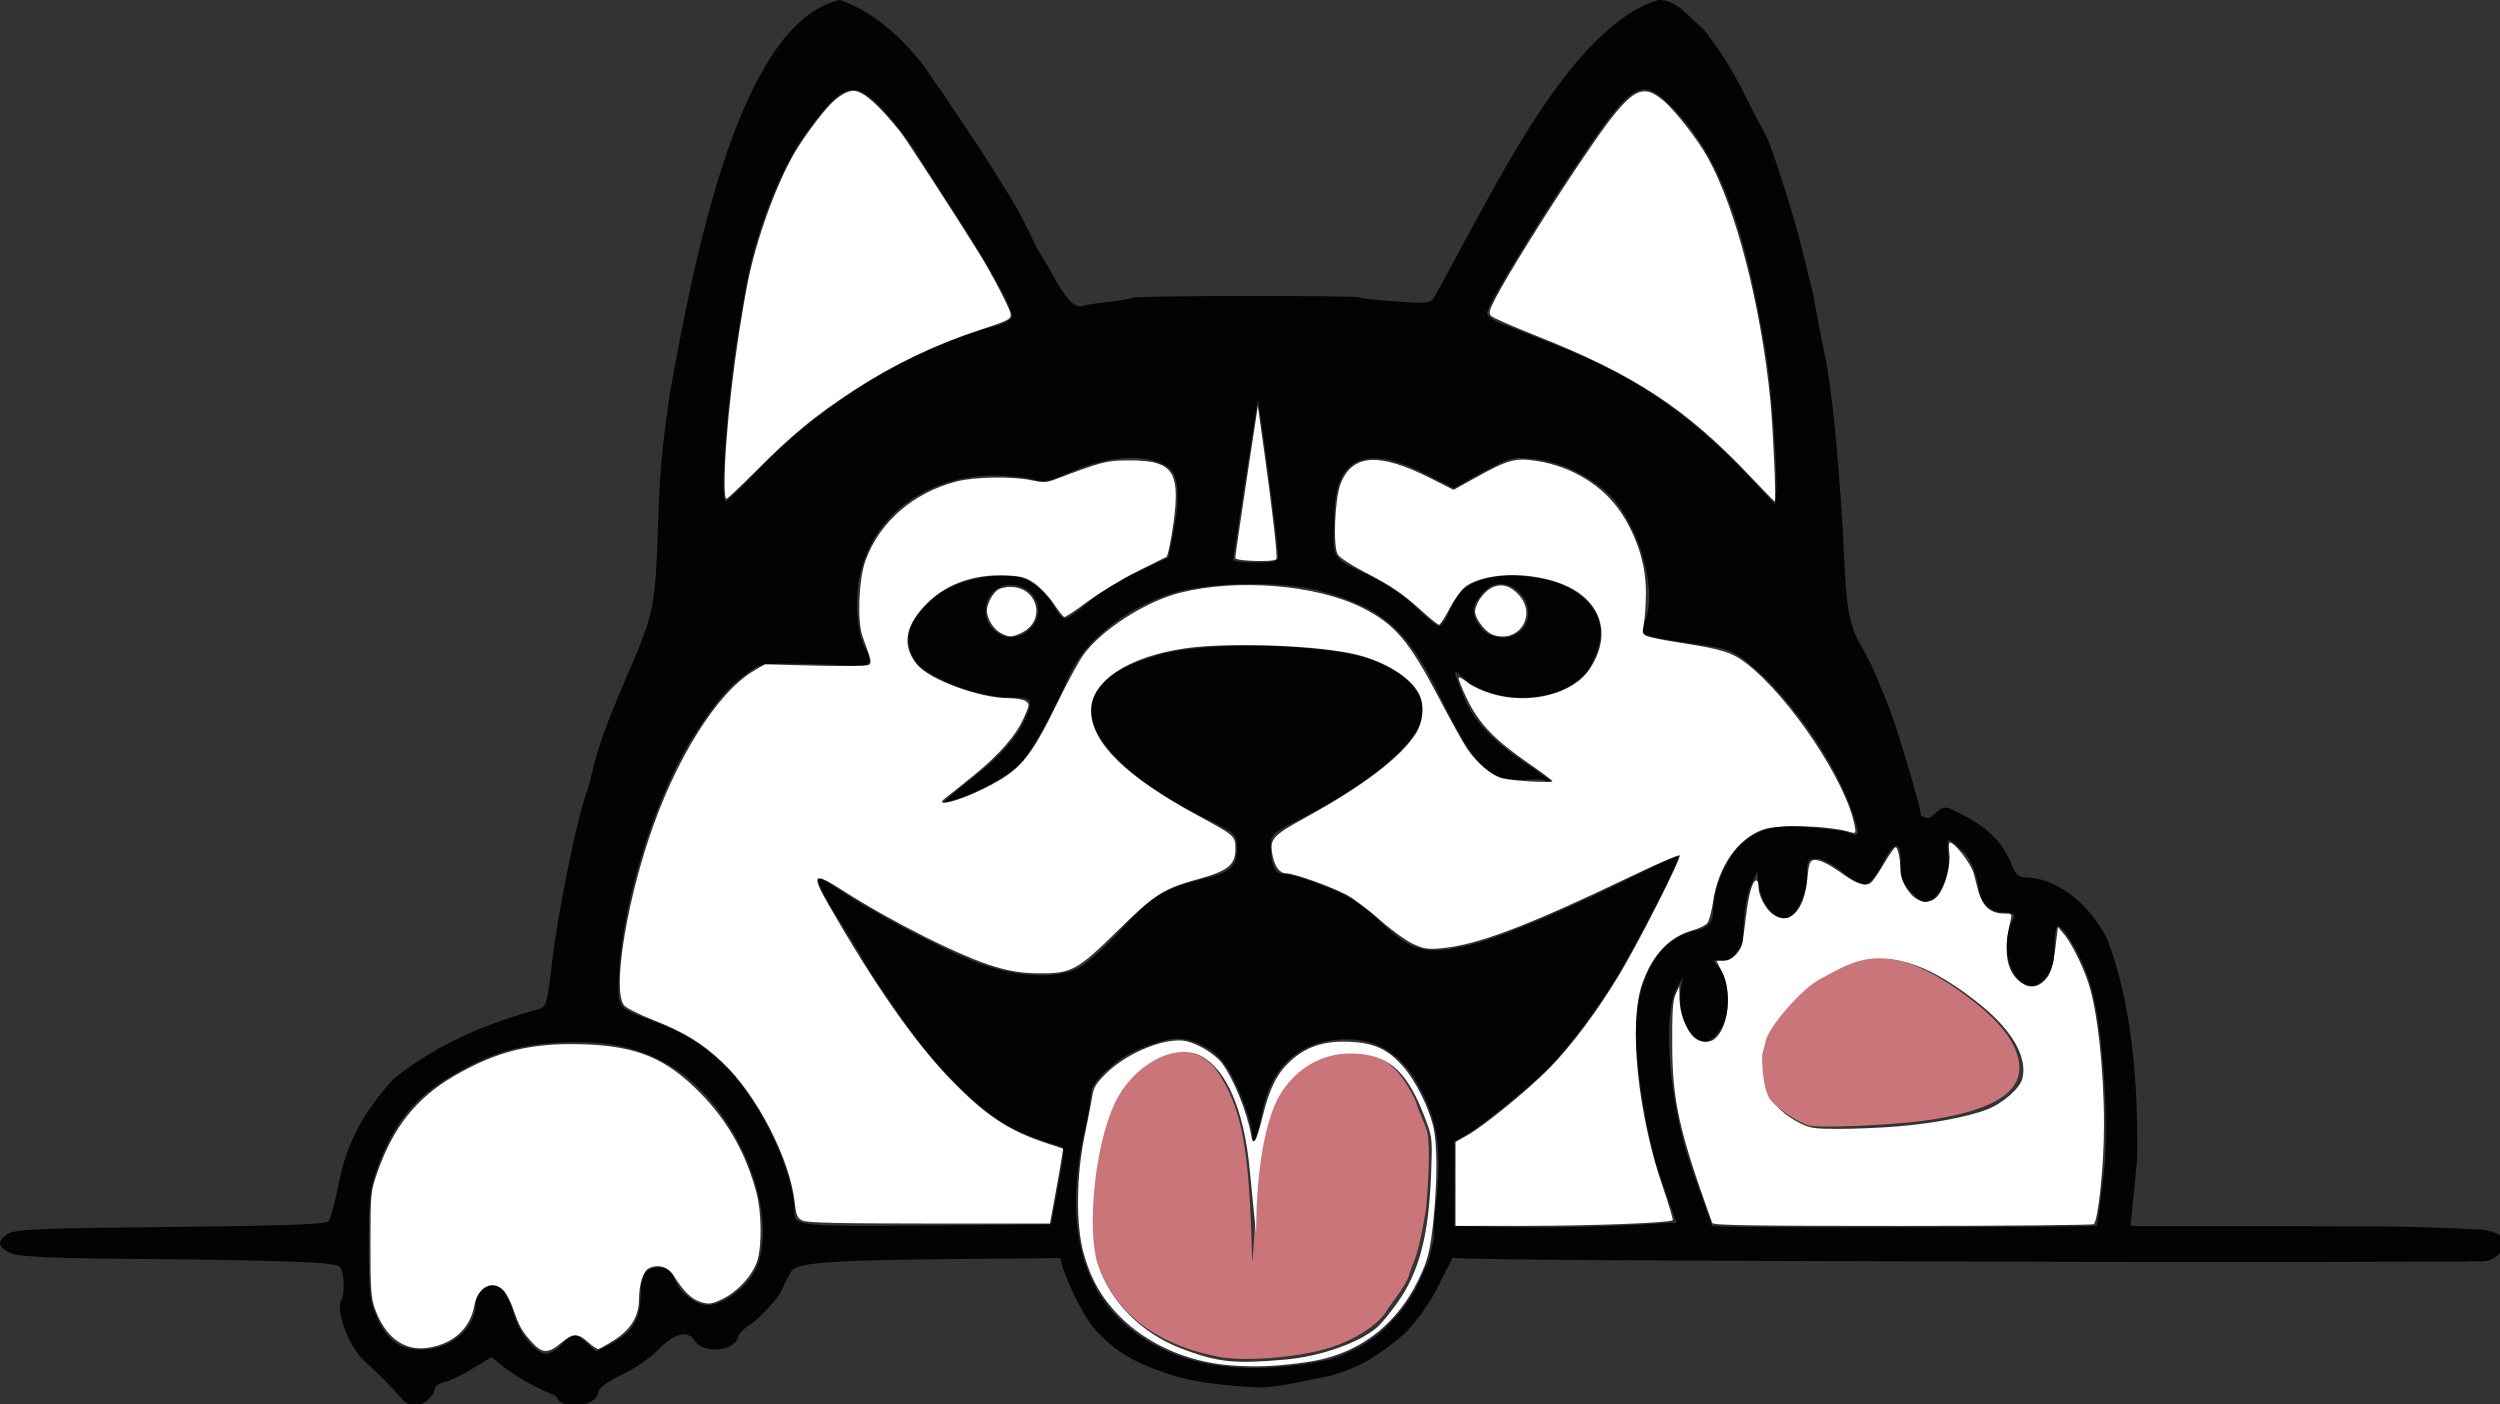 <svg height="99.219mm" viewBox="0 0 176.669 99.219" width="176.669mm" xmlns="http://www.w3.org/2000/svg"><rect x="0" y="0" width="176.669" height="99.219" fill="#333333" stroke="none"/><path d="m223.955 0c-27.261 6.038-39.212 71.232-45.4 105.301-2.4 17.4-2.599 20.299-3.199 38.199-.4 12.3-.999 17.6-2.699 23-3.784 11.681-11.944 25.921-15.102 41-.2 1.1-.7 2.7-1 3.5-2.3 5.5-7.599 31.2-9.199 44.5-1.4 12.5-1.856 13.031-3.5 13.5-14.13 4.011-26.49 8.923-38.801 18.6-7.642 8.348-12.599 16.7-14.799 28.4-.9 4.7-2.101 8.999-2.701 9.699-.9.8-12.499 1.2-42.199 1.5-34.1.3-41.401.601-43.201 1.801-3 2-2.898 3.4.502 5.1 2.2 1.1 10.799 1.501 43.199 1.701 23.1.2 39.575.857 41.4 1.199 2.726.46 3.715.118 4.199 3.199.4 2.6.2 5.402-.5 6.602-1.5 2.8 2.201 12.5 6.201 16.1 3.5 3.1 7.9 7.599 10.1 10.199.9 1 2.399 1.9 3.299 1.9 2 0 5.301-2.8 5.301-4.5 0-.7 1.201-1.6 2.801-2 1.5-.3 4.9-2 7.5-3.6l4.898-3 3.5 2.799c6.691 4.818 9.834 5.785 13.787 7.631 1.183 3.954 10.802 2.803 11.113-.93.4-1.4 2.501-3.001 6.201-4.701 3.1-1.4 7.499-4.4 9.699-6.6 4.1-4.3 7.959-5.722 9.9-2.6 2.254 3.624 10.583 2.989 11.6-1 .173-.678 1.201-2 2.801-3 3.1-1.9 7.62-7.344 8.334-8.6 1.014-1.861 1.364-3.066 2.865-5.6.915-2.097 5.7-3.2 38.4-3.5l33.5-.301.6 2.5c2.416 6.559 6.239 14.272 9.5 17.4 4.028 4.138 7.659 7.371 19.301 11.199 6.491 2.129 15.662 3.013 23.799 3.4 4.972-.045 12.348-1.889 19.201-3.199 4.297-1.477 7.612-2.432 12.898-6.102 2.9-2 6.3-4.7 7.5-6.1 4.083-4.688 3.957-5.183 5.602-7.4 1.3-2 2.8-5 3.5-6.5.65-1.478 2.03-3.57 2.592-5.229 10.615.536 58.811.752 135.807.93 75 .3 132.671.011 135.102 0 2.236-.495 6.529 1.508 9.5-3.701.547-3.435-2.249-4.236-5.801-4.799-14.521-.689-19.2-.9-46.1-.9h-46.1c-1.073-.334-2.081-.231-2.783-.223-.809.008-1.618-.043-2.428-.045-1.629-.095-3.555.055-3.99.068-.5.5-98.2.699-102.6.199-4.315-.384-10.655-1.076-14.801-.801v.002c-1.931.244-23.998 1.5-43.398 1l-11.801-.301v-11.201-11.299l3.199-1.801c4.7-2.8 18.902-14.4 22.602-18.5 5.9-6.4 12.1-14.799 17-22.799 5.8-9.4 17.498-32.3 16.898-32.9-.2-.3-3.999 1.3-8.299 3.5-18.3 9.3-38.8 18.1-47 20-12.2 2.9-15.5 2.099-24.4-6.301-3-2.9-7.5-6.199-10-7.299-5.7-2.7-13.5-5.301-15.9-5.301-2 0-3.1-2.6-3.1-7.6 0-2.8.601-3.301 7.301-6.701 16.9-8.5 30.4-19.2 32.6-26 2.2-6.6-2.2-12.4-12.4-16.5-11.4-4.6-44.6-5.4-57.6-1.5-8.6 2.7-12.101 4.601-15.301 8.301-7.9 9.4 3.501 23.2 29.701 36.1 6.4 3.2 6.699 3.5 6.699 6.9 0 4.8-1.6 6.5-7.5 8-11.9 2.9-15.199 4.799-23.199 13.699-4.2 4.7-9.4 9.3-11.5 10.4-5.9 3-16.201 2.6-26.301-1.1-10.1-3.7-30.401-14.599-39.801-21.199-1.6-1.1-2.999-1.8-3.299-1.5-.7.7 2.2 6.1 8.9 16.5 1.5 2.4 2.699 4.499 2.699 4.699 0 .7 10.401 16.101 14.801 21.801 7.8 10.3 18.399 20.1 25.199 23.5 3.599 1.834 8.598 3.648 12.6 4.799 1.454.684 1.7-.3-.4 11.4l-1.799 9.5-30.9.301c-36.2.3-37.5.2-37.5-3.6 0-10.1-8.5-28.401-17.4-37.801-6.5-6.6-11.799-10-21.299-13.5-8.8-3.3-8.6-3-8-13.4 1.2-19.6 10.299-48 20.299-63 6.2-9.3 8.5-11.999 13.6-15.799 3.5-2.7 4.1-2.801 13.5-2.701 5.4.1 11.902.3 14.602.5 5.3.4 5.8-.5 3.1-5.6-.9-1.9-1.601-5.999-1.701-10.199-.5-20.2 15.3-35.001 37-34.9 3.7.1 8.302.5 10.102 1.1 2.8.8 4.299.5 9.799-2 10.5-4.6 21.001-5.1 26.201-1.1 2.7 2.1 3.099 7.7 1.199 17.5l-1.301 6.4-8.1 3.799c-4.5 2.1-10.399 5.7-13.199 8.1-2.8 2.4-5.601 4.4-6.201 4.4s-1.8-1.199-2.6-2.699c-1.582-3.024-4.487-6.221-8.01-7.812-4.545-2.204-18.089-.787-24.689 5.213s-8 10.5-5 16.1c2.4 4.5 16.6 10.199 25.6 10.199 6.2 0 6.4.4 3.6 6.6-1.9 4.1-7 9.8-13 14.4-1.8 1.4-4.5 3.501-6 4.801l-2.6 2.299 2.5-.6c5.9-1.6 15.3-6.7 18.4-10.1 3.1-3.4 8.3-12.9 13-23.5 4.1-9.4 16.199-18.7 28.799-22.1 9.9-2.6 27.601-2.8 37.301-.4 17 4.4 24 10.401 32.4 27.801 9.6 19.9 13.4 23.399 24 22.699 2-.2 4.2 0 4.9.5.7.4 1.199.499 1.199.199 0-.2-3.1-2.5-7-5.1-9.1-6.1-13.899-11.2-16.699-18.1-2.8-7.1-2.8-7.201 0-4.701 7.6 7.1 24 7.1 31.5 0 3-2.8 5.199-8 5.199-12.1 0-6.5-6.5-12.6-15.1-14.1-7.5-1.4-9.6-1.4-14.5-.4-5.7 1.1-8.5 3.501-10.9 9.201-.8 2-2 3.699-2.6 3.699s-3.3-2.2-6-4.9c-3.1-3.1-8-6.4-13.4-9-9.5-4.6-9-3.5-8.5-16.5.4-14.8 8.6-18.2 24.5-10.1l7.301 3.699 7.699-4.299c7.3-3.9 8-4.1 13.6-3.5 6.6.6 14 3.999 19.4 8.799 8.2 7.2 14.001 26.301 10.301 34.301-.8 1.8-.802 2.9-.102 3.6.6.6 5.801 1.6 11.701 2.4 8.9 1.1 11.198 1.7 14.398 4.1 13.9 10.5 28.702 33.101 31.102 47.801l.391 1.42c5.574-3.107 10.483-6.843 16.818-6.254-.26-.378-.734-1.167-.809-1.666-.3-2.3-2.9-11.401-6-21.201-2.28-7.278-3.952-10.711-5.9-15.6-3.05-6.981-4.584-8.473-5.701-11.4-1.611-4.382-2.199-7.099-2.799-20.199-.836-17.915-2.776-43.6-5.5-55.6-.799-3.699-2.323-11.929-2.801-14.701-.3-.9-1.4-5.7-2.6-10.5-2.1-9-8.3-28.598-10.1-31.898-2.06-3.652-4.317-8.133-6.9-13.301-3.143-5.885-5.805-9.756-8-12.6-1.13-1.95-3.1-3.334-5.195-5.406-3.362-3.257-5.505-4.494-8.305-4.494-22.389 6.412-42.292 47.302-53.5 67.5-2.9 5.5-5.8 10.801-6.4 11.801-1 1.6-2.1 1.7-10.1 1.1-4.9-.3-9.299-.8-9.699-1.1-1-.5-59.702-.5-60.602.1-.4.2-3.199.7-6.199 1.1-3 .3-6.299.8-7.199 1.1-2.1.6-4.502-1.9-8.102-8.6-1.6-2.9-3.209-5.49-4.086-6.861-5.458-11.781-6.831-13.055-12.414-22.139-4.172-6.783-8.164-12.216-13.199-20-.3-.3-1.658-2.19-2.301-3.199-5.141-8.113-14.615-17.501-24.6-20.801zm214.652 23.883c2.682.04 5.259 2.492 9.047 6.617 9.5 10.4 15.801 25.501 20.701 49.801 3.1 15.8 3.2 16.699 4.6 33.199.6 7.7.901 15.6.701 17.5l-.301 3.5-5-5.4c-16.6-18-32.001-28.7-53.201-37-5.9-2.3-12.698-5-14.898-5.9-3-1.2-4.002-2.099-3.602-3.199 1.5-4 11.802-21.101 21.602-35.801 11.125-16.75 15.882-23.383 20.352-23.316zm-211.49.1c2.519-.184 4.969 1.687 8.338 5.318 2.7 2.8 6.5 7.699 8.4 10.699 1.8 3 7.1 11.2 11.6 18.1 8.5 13.1 14.4 23.801 14.4 26.201 0 .9-2.001 1.999-4.701 2.699-22.1 6.1-45.598 20.301-62.498 37.801-4.3 4.5-8.3 8.399-9 8.799-1.8 1.2.099-26.2 3.199-45.1.7-3.8 1.399-8.3 1.699-10 2.3-14.9 9.4-33.5 16.4-43 5.569-7.65 8.923-11.281 12.162-11.518zm108.338 82.518 1.301 9c1.9 13 4.1 30.701 4.1 32.801 0 1.4-.9 1.699-6 1.699-3.3 0-6-.299-6-.699.1-.5 1.499-10.201 3.299-21.801zm64.912 49.213c1.837.013 3.687.937 5.287 2.787 2.7 3.2 2.5 7.8-.6 10.1-3 2.3-7.8 1.701-10.1-1.199-2.7-3.4-2.601-5.7.199-9 1.55-1.8 3.375-2.7 5.213-2.688zm-130.912.287c6.7 0 9.9 7.301 5.1 11.801-2.9 2.8-6.7 2.799-9.5.199-4.6-4.3-1.7-12 4.4-12zm44.5 121c4.4 0 9.6 2.699 12.6 6.699 2.9 3.8 7.3 15.102 7.4 19.102 0 2.4.1 2.499.9.699.4-1.1 1.3-4.5 1.9-7.6 2.3-11 9-17.5 19.4-18.6 10.5-1.1 17.999 3.499 23.199 14.199 4.1 8.3 5.099 15.9 3.699 28.5-.566 5.011-.806 8.202-.682 10.404-.396 1.722-1.45 6.854-2.447 8.078-3.212 7.866-6.17 11.318-10.77 15.918-3.9 3.719-9.127 6.283-14.301 8.1-22.4 4.7-39.8 2.2-52.6-7.5-14.3-10.8-18.701-29.601-12.701-54.801 1.3-5.8 1.185-7.6 1.574-9.578.522-1.77 2.642-4.306 5.727-6.621 2.8-3 12.5-7 17.1-7zm-160.301.9c15-.1 26.301 4.7 35.301 15 12.9 14.6 18.4 37.2 11.5 47.4-2.8 4.1-8.2 7.699-11.6 7.699-3.4 0-7.4-3-9-7-.9-2.3-1.9-3-3.9-3-3.9 0-5.1 1.701-5.1 7.301 0 6.2-2.2 9.998-7.6 12.898l-4.301 2.201-2.4-2.201c-3-2.8-3.799-2.799-6.699.301-1.3 1.4-3.199 2.5-4.199 2.5-2.9 0-7.201-5.4-8.801-11.1-1.9-6.4-4.601-8.601-7.801-6.301-1.3.9-2.199 2.601-2.199 4.201-.1 6-5.701 11.2-12.701 12-6.6.7-10.498-1.701-13.498-8.201-2.1-4.6-2.301-6.6-2.301-19.6 0-12.8.3-15.3 2.4-20.9 4.9-13.3 11.198-20.2 24.898-27.1 8.5-4.3 16.3-5.999 28-6.1z" fill="#020305" stroke-width=".1" transform="scale(.265)"/><path d="m111.366 198.161c-5.595-.998-8.931-4.334-9.22-9.22.286-4.789.706-11.139 5.7-12.345 1.156-.263 2.364.21 3.152 1.235 1.883 2.705 2.336 5.718 2.538 13.121 0 1.655.232-2.775.3-3.293.093-.968-.023-2.192.264-3.876.075-.827.429-1.718.597-2.533.399-2.028 2.526-4.627 5.599-4.627 2.364 0 3.493.788 4.754 3.31.434 1.34.934 2.062.946 2.863.1 1.54-.013 3.189-.158 4.807-.068.485-.449 2.852-.843 3.745-.131.289-.282.788-.444 1.246-.329.708-.774 1.224-1.414 2.147-.578 1.077-2.319 2.209-4.236 2.787-1.944.604-5.645.95-7.536.635z" fill="#c9757a" stroke-width=".026" transform="translate(-25.059 -102.248)"/><g fill="#fff" transform="scale(.265)"><path d="m141.812 357.9c-2.668-2.953-3.329-4.131-4.924-8.765-.669-1.945-1.83-4.19-2.579-4.987-2.848-3.031-6.927-.985-7.802 3.914-1.128 6.314-5.769 10.473-12.716 11.395-6.183.82-11.229-3.052-13.88-10.651-.969-2.779-1.136-5.345-1.114-17.152.026-13.823.034-13.909 1.942-19.31 4.167-11.794 10.337-19.531 20.185-25.312 11.499-6.75 20.899-9.045 34.964-8.537 14.122.511 21.8 3.75 30.925 13.048 7.266 7.403 12.151 16.109 14.936 26.618 1.317 4.97 1.454 13.736.278 17.786-1.141 3.931-5.31 8.56-9.456 10.502-2.857 1.338-3.486 1.422-5.692.761-2.469-.74-4.502-2.718-7.23-7.036-1.519-2.404-4.277-3.201-6.663-1.924-1.484.794-2.573 4.255-2.578 8.193-.006 4.496-2.109 8.003-6.504 10.843-2.086 1.348-4.066 2.451-4.401 2.451s-1.578-.852-2.764-1.893c-2.773-2.435-3.93-2.384-7.161.316-3.434 2.869-4.984 2.817-7.763-.26z" stroke-width=".631"/><path d="m388.147 315.717.009-11.202 2.989-1.672c4.468-2.499 16.195-12.065 21.922-17.882 5.958-6.052 12.88-15.291 18.723-24.992 5.256-8.726 16.695-31.324 16.139-31.881-.228-.228-5.892 2.212-12.588 5.422-28.24 13.535-41.335 18.502-51.063 19.366-3.617.321-4.631.158-7.573-1.224-1.868-.877-5.811-3.749-8.761-6.382s-6.927-5.618-8.836-6.633c-4.231-2.25-14.054-5.755-16.129-5.755-1.778 0-3.124-1.868-3.694-5.129-.71-4.058.097-4.929 9.179-9.918 15.086-8.286 25.107-15.927 29.059-22.155 2.033-3.204 2.403-7.728.875-10.684-2.245-4.341-8.783-8.453-16.557-10.413-9.783-2.466-33.93-3.368-45.649-1.705-15.252 2.165-25.245 8.737-25.245 16.603 0 8.479 9.329 17.66 28.418 27.967 9.946 5.37 10.08 5.49 10.08 8.952 0 4.191-1.997 5.831-9.682 7.956-9.587 2.65-11.702 3.994-21.62 13.746-10.887 10.704-12.417 11.535-21.082 11.446-4.491-.046-7.418-.48-11.664-1.728-8.938-2.628-27.669-12.003-40.583-20.312-7.932-5.104-8.595-4.505-3.961 3.578 12.217 21.308 22.918 36.652 32.521 46.63 9.278 9.641 15.551 13.817 25.801 17.177l4.323 1.417-.393 2.573c-.216 1.415-1.004 5.91-1.752 9.988l-1.359 7.416-32.234-.009c-24.706-.007-32.603-.196-33.812-.807-1.354-.684-1.643-1.388-2.039-4.955-1.278-11.518-10.126-28.606-19.287-37.249-5.453-5.144-10.164-8.017-18.501-11.283-3.608-1.413-7.057-3.153-7.664-3.866-3.047-3.577.101-24.956 6.535-44.388 6.996-21.128 18.239-39.112 28.047-44.859l2.93-1.717 13.408.352c7.375.194 13.792.115 14.261-.175.901-.557.797-1.048-1.609-7.562-1.492-4.039-1.045-15.31.808-20.378 3.724-10.187 12.686-17.975 24.134-20.971 4.882-1.278 15.164-1.443 20.203-.325 2.9.643 3.874.614 5.988-.183 12.991-4.896 13.752-5.092 19.88-5.127 10.619-.06 13.122 2.422 12.373 12.273-.375 4.929-1.819 13.152-2.362 13.445-.126.068-3.566 1.777-7.645 3.797s-10.043 5.636-13.254 8.036-6.077 4.287-6.371 4.196c-.294-.092-1.572-1.711-2.84-3.598-1.268-1.887-3.531-4.287-5.028-5.334-2.296-1.606-3.442-1.94-7.322-2.136-9.131-.461-16.894 2.447-22.289 8.351-5.138 5.622-5.688 10.73-1.67 15.505 3.345 3.976 16.685 8.859 24.201 8.859 1.961 0 4.068.367 4.682.817 1.058.774 1.036.998-.416 4.26-2.18 4.897-6.425 9.799-13.441 15.521-3.347 2.73-6.624 5.352-7.282 5.829-3.883 2.812 2.607 1.339 9.849-2.235 9.871-4.872 12.364-7.802 20.045-23.56 2.453-5.033 5.458-10.535 6.676-12.226 4.762-6.61 16.547-14.185 25.661-16.495 15.301-3.878 36.412-2.164 48.596 3.944 8.76 4.391 12.496 8.794 20.634 24.312 3.123 5.956 6.48 11.993 7.458 13.415 2.616 3.802 6.532 7.095 9.266 7.79 2.746.699 13.457 1.308 13.428.764-.011-.198-2.898-2.348-6.416-4.778-9.021-6.23-13.212-10.618-16.368-17.138-1.421-2.935-2.421-5.498-2.223-5.696.198-.198 1.243.383 2.322 1.291 1.079.908 3.964 2.259 6.41 3.002 10.034 3.048 21.719.122 26.191-6.557 5.466-8.164 3.708-16.648-4.411-21.284-8.277-4.727-22.579-5.092-28.702-.732-1.018.725-2.9 3.315-4.182 5.756s-2.572 4.438-2.865 4.438-2.369-1.664-4.612-3.697c-5.195-4.708-8.203-6.745-15.496-10.493-3.234-1.662-6.328-3.706-6.876-4.543-1.348-2.058-.822-15.016.771-18.98 3.157-7.855 10.239-8.27 23.874-1.4l6.21 3.129 6.17-3.416c8.445-4.676 10.317-5.173 16.094-4.275 9.263 1.44 17.552 6.518 22.35 13.693 4.359 6.518 6.721 14.117 6.669 21.46-.022 3.124-.272 6.88-.554 8.347-.479 2.485-.406 2.708 1.079 3.273.876.333 4.676 1.08 8.443 1.661 11.282 1.737 14.004 2.58 17.799 5.507 11.6 8.949 26.692 31.544 28.888 43.248.396 2.109.343 2.195-1.093 1.771-5.932-1.75-19.185-2.141-23.306-.687-6.748 2.381-12.001 9.967-13.343 19.27-.373 2.587-1.083 5.168-1.577 5.735-.494.567-2.174 1.389-3.734 1.825-6.372 1.784-10.811 6.444-13.561 14.235-3.718 10.534-1.271 34.654 5.52 54.413 1.587 4.616 2.749 8.529 2.583 8.695-.703.703-21.105 1.499-38.819 1.514l-19.091.017.009-11.202z" stroke-width=".631"/><path d="m329.423 148.786c-.012-.434 1.336-9.728 2.994-20.654l3.016-19.865 1.674 12.001c2.191 15.706 3.611 28.241 3.267 28.832-.501.861-10.928.56-10.952-.316z" stroke-width=".631"/><path d="m397.85 169.152c-1.634-.66-3.931-3.495-4.424-5.46-.481-1.915 1.832-5.645 4.287-6.915 2.574-1.331 5.104-.646 7.44 2.015 4.859 5.534-.484 13.114-7.302 10.36z" stroke-width=".631"/><path d="m266.814 168.783c-1.895-1.028-3.637-3.88-3.637-5.954 0-1.852 1.673-4.886 3.121-5.661.668-.357 2.072-.65 3.119-.65 7.408 0 9.636 9.073 3.001 12.222-2.632 1.249-3.373 1.255-5.605.044z" stroke-width=".631"/><path d="m327.719 364.063c-11.28-.946-21.906-5.717-29.2-13.111-4.776-4.842-7.695-9.985-9.586-16.892-2.039-7.447-1.919-20.513.287-31.123.902-4.339 1.836-9.155 2.076-10.702.356-2.297 1.059-3.421 3.837-6.133 5.661-5.527 15.968-9.629 21.219-8.444 3.28.74 7.729 3.488 9.529 5.887 3.066 4.086 6.641 12.875 7.714 18.967.604 3.428 1.378 2.235 3.124-4.817 1.868-7.54 3.83-11.45 7.393-14.735 4.163-3.837 8.98-5.426 15.625-5.155 6.565.268 10.227 1.914 14.275 6.416 3.216 3.577 6.757 10.49 8.12 15.852 1.202 4.727 1.22 14.986.048 25.974-.692 6.484-1.301 9.258-2.809 12.804-5.856 13.762-16.382 22.183-30.363 24.29-8.187 1.234-14.384 1.503-21.29.924zm14.979-1.5c9.578-.853 19.886-4.512 24.734-8.779.934-.822 3.26-3.671 5.169-6.332 5.787-8.065 8.37-17.784 9.017-33.92.372-9.287.306-10.168-1.04-13.885-4.844-13.377-9.546-18.064-18.724-18.663-8.167-.533-15.137 2.958-19.931 9.984-3.984 5.839-6.568 18.513-6.877 33.742l-.09 4.418-.528-5.365c-.29-2.95-.835-8.489-1.209-12.307-1.52-15.493-6.193-26.292-12.912-29.84-7.06-3.728-18.291 2.433-23.076 12.659-5.198 11.109-7.527 33.335-4.483 42.787 3.198 9.932 11.615 18.476 22.181 22.515 9.733 3.721 14.161 4.197 27.769 2.985z" stroke-width=".631"/><path d="m466.713 127.019c-17.07-18.063-30.849-27.115-57.05-37.478-6.111-2.417-11.506-4.787-11.988-5.267-.748-.744-.573-1.458 1.195-4.864 3.135-6.038 13.181-22.204 21.646-34.831 14.137-21.088 16.733-23.069 23.151-17.669 3.023 2.543 9.027 10.262 11.697 15.036 7.505 13.421 14.184 39.267 16.722 64.713.726 7.281 1.603 27.168 1.195 27.088-.141-.028-3.097-3.055-6.568-6.728z" stroke-width=".631"/><path d="m193.236 128.637c.005-12.274 2.846-36.639 6.273-53.801 2.231-11.172 7.541-25.794 12.369-34.057 2.175-3.723 6.521-9.673 9.139-12.513 2.565-2.783 5.342-4.348 7.093-3.998 2.656.531 6.485 4.02 12.056 10.987 1.51 1.888 15.363 23.266 21.11 32.578 3.427 5.552 8.269 14.92 8.269 15.999 0 1.315-.702 1.673-7.841 4.003-12.278 4.008-23.561 9.403-34.019 16.266-10.636 6.98-16.444 11.778-26.459 21.859-3.841 3.866-7.21 7.029-7.488 7.029-.341 0-.504-1.411-.503-4.351z" stroke-width=".446"/></g><g><path d="m456.606 326.131c-8.885-24.618-10.616-32.369-10.677-47.807-.034-8.632.168-11.513.922-13.187l.966-2.142.05 3.427c.055 3.785 1.807 8.385 3.902 10.245 1.55 1.376 4.096 1.541 5.521.358 3.669-3.045 4.685-12.412 1.935-17.843l-1.492-2.947h1.838c2.293 0 4.8-2.558 5.179-5.284.151-1.086.593-4.466.981-7.511.707-5.541 1.666-8.663 2.661-8.663.291 0 .53.738.53 1.64 0 2.268 1.741 5.722 3.636 7.213 4.493 3.534 8.694-.705 9.433-9.517.289-3.45.603-4.432 1.506-4.719 1.322-.42 4.114.893 8.167 3.841 3.469 2.523 5.94 3.249 7.278 2.139.535-.444 2.105-2.747 3.491-5.119 1.385-2.372 2.755-4.313 3.043-4.313.64 0 1.313 3.156 1.313 6.158 0 2.439 1.881 5.942 3.979 7.412 2.11 1.478 4.58 1.181 6.084-.731 1.937-2.462 3.406-8.1 2.959-11.357-.207-1.509-.134-2.744.163-2.744 1.303 0 5.716 5.747 6.377 8.305.39 1.507.853 3.307 1.029 4.002 1.196 4.712 3.282 6.627 7.22 6.627 1.862 0 1.969.119 1.575 1.736-2.179 8.941-1.022 14.549 3.537 17.137 2.143 1.217 4.561.478 6.264-1.914.999-1.402 1.608-3.619 2.109-7.674l.705-5.702 1.699 2.019c1.862 2.212 4.851 8.203 6.381 12.787 2.458 7.366 4.195 23.122 4.195 38.07.001 10.705-1.554 25.592-2.753 26.366-.395.255-23.376.468-51.069.473-39.716.008-50.412-.157-50.636-.779zm49.302-25.743c9.394-.757 18.749-2.524 23.997-4.533 4.147-1.587 8.748-5.614 9.405-8.231 1.407-5.605-2.657-12.786-11.095-19.607-12.896-10.425-22.978-14.058-31.885-11.491-11.011 3.173-22.819 13.839-25.452 22.99-.886 3.078-.453 9.196.879 12.432 1.065 2.587 4.337 5.599 8.176 7.527 2.791 1.402 3.902 1.568 10.48 1.568 4.047 0 11.02-.295 15.496-.656z" fill="#fff" stroke-width=".631" transform="scale(.265)"/><path d="m513.954 218.161c-6.395-2.509-15.956 1.392-19.167 4.563l-3.332-1.125c-16.6-2.2-21.2-1.6-27.1 3.5-3.8 3.3-7.5 11.901-7.5 17.301 0 3.8-1.1 5-5.5 6-8.6 2.1-14.3 11.399-15 24.199-.4 9.2 1.6 24.101 5.1 37.301.496 1.819 6.748 19.17 7.051 20.621 2.059.508 3.568.301 5.684.445 1.453.099 2.368.326 3.762.588-.794-3.616-5.821-16.999-7.195-21.055-5.7-17-7.5-39.8-3.6-47l1.6-3-.6 3.6c-1 6.9 3.3 14.8 7.5 13.5 1-.4 2.699-2.1 3.699-4 2.2-4.1 1.7-12.6-1-15.6-1.8-2-1.699-2 1.801-2 2 0 3.557-3.03 3.857-3.43.3-.5.841-1.371.941-5.371.1-4.0.9-8.798 1.9-10.898l1.699-3.801.602 4.199c.8 4.8 4.099 8.502 7.199 8.102 2.7-.4 5.5-6.3 5.5-11.5 0-4.0.2-4.301 2.6-4.301 1.5 0 4.4 1.5 6.9 3.6 2.4 2 5.199 3.401 6.199 3.201 1-.2 2.901-2.4 4.201-5 3.4-6.8 5.1-7.001 5.1-.701 0 4.3.5 5.5 3 8 2.5 2.6 3.3 2.8 5.1 1.9 2.9-1.6 5.2-7.599 4.6-12.199-.3-2.1-.199-3.801.201-3.801s2.2 1.6 4.1 3.4c2.8 3 3.875 9.338 3.9 9.799.369 2.508 1.635 5.216 5.398 6.102 2.4.109 4.601-.1 3.801 1.6-5.4 9.9 2.501 23.6 8.801 15.5 1.5-2 2.1-4.1 2.1-8 0-3 .4-5.4.9-5.4 1.7 0 6.3 8.099 8.6 15.199 3 9.5 4.9 32.201 4 47.301-.349 5.231-2.635 20.639-2.785 21.852 1.384.058 2.956.121 3.889.131.804.009 1.61-.047 2.414-.043.936.004 1.871.032 2.807.053l2.242-22.285c.171-13.324-.184-38.497-7.967-58.707-4.8-9.7-13.799-16.5-21.699-16.5-1.7 0-2.8-.799-3.5-2.699-2.782-6.98-6.528-10.98-16.801-15.701-2.877-1.163-4.452 2.794-6.001 2.562z" fill="#020305" stroke-width=".1" transform="scale(.265)"/><path d="m152.887 181.78c-.829-.226-2.388-1.307-2.765-1.885-.478-.729-.573-2.5-.528-3.142.069-.362.194-.613.22-.839.101-.955 2.545-3.786 3.802-4.44 2.503-1.321 4.879-3.252 11.06 1.659 1.86 1.483 2.891 2.891 3.067 4.223.276 2.111-1.935 3.444-6.787 4.097-2.438.327-7.415.528-8.068.327z" fill="#c9757a" stroke-width=".025" transform="translate(-25.059 -102.248)"/></g></svg>